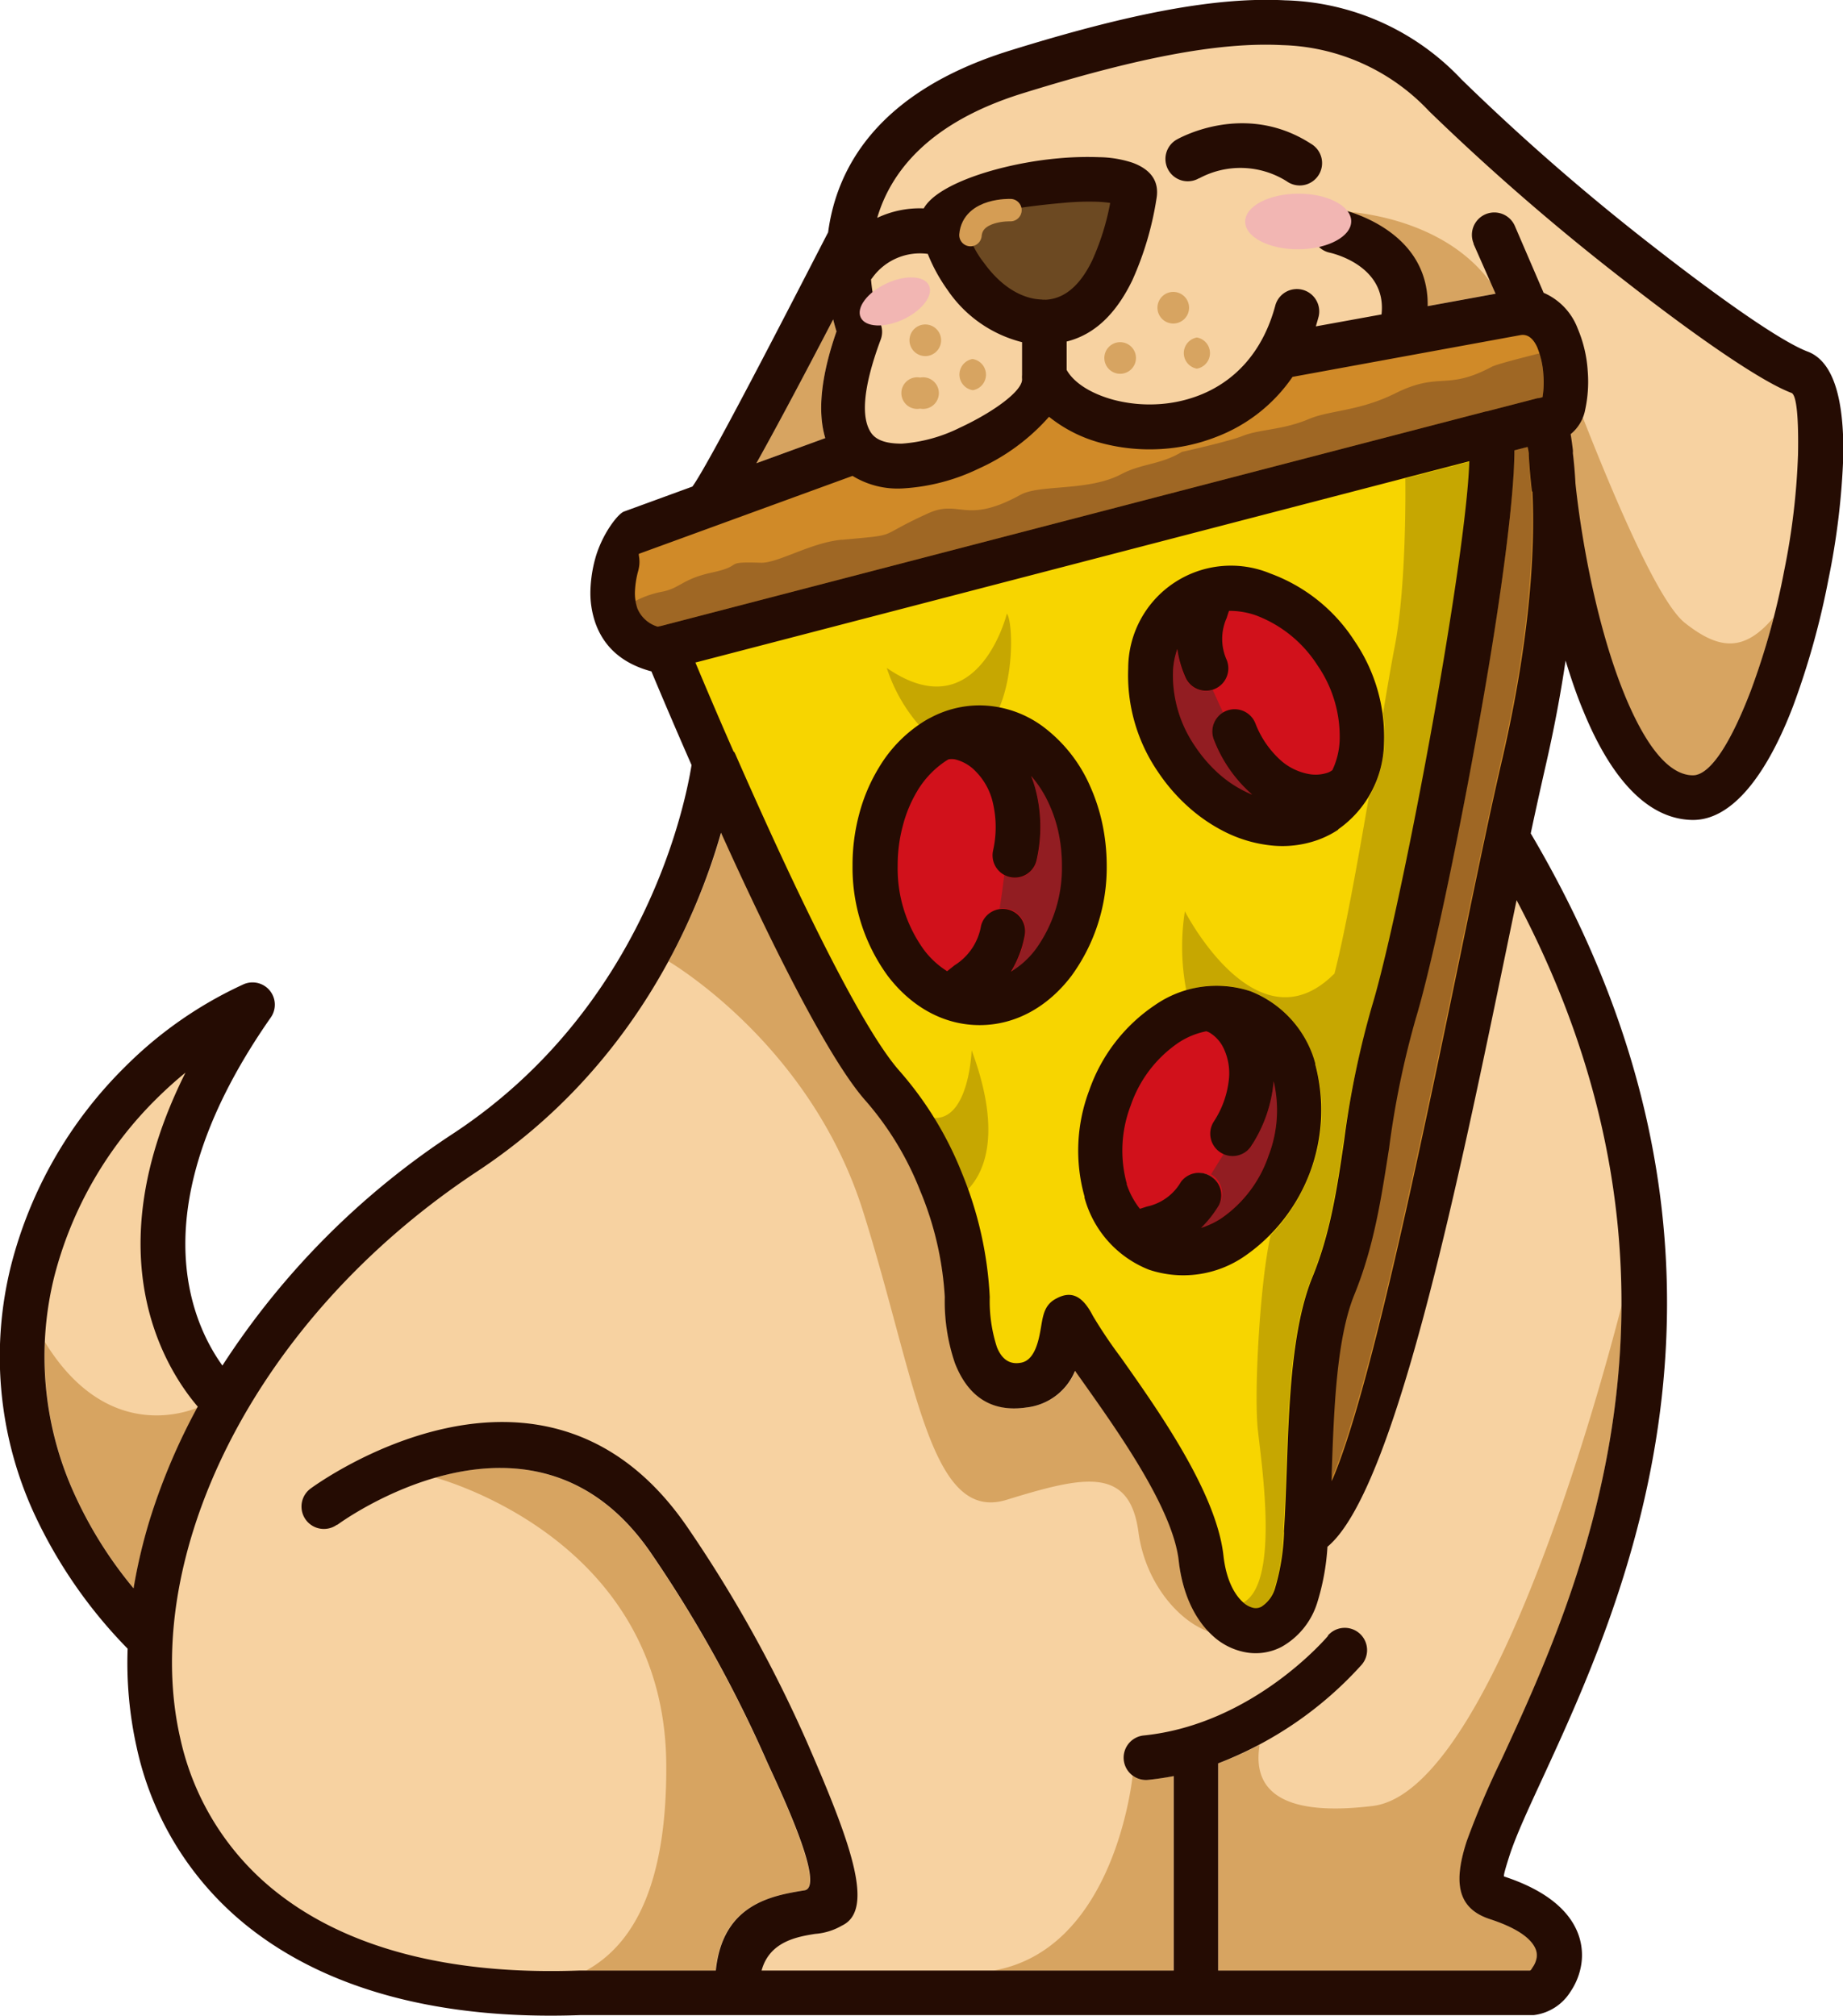 <svg id="f94a77f1-6919-4c79-bf68-692220874249" data-name="Layer 1" xmlns="http://www.w3.org/2000/svg" viewBox="0 0 233.19 255.09"><defs><style>.b659ad06-ea45-47ef-9135-4e275b843dc4{fill:#f7d2a1;}.a607cda5-ac80-45a4-a21b-8d4a47041122,.aeb7641e-63a5-4bec-a13a-7c3fb770b277,.b08a7cef-cd07-4709-ba4a-ca93590f0dfc,.b659ad06-ea45-47ef-9135-4e275b843dc4,.e0067f34-4c40-40d5-87bb-5ca57fa04e46,.e794d9ff-7644-4700-8f7c-90eba8517dc9,.eaeaaf8e-3b1d-49ef-a953-175d34eec22d,.ed95a6ea-505b-4b9f-921a-b45663f3e078,.f78d4ad9-9026-4779-810e-f7eeb4f18333,.f7d728fc-3603-4374-9904-4c03482ac793{fill-rule:evenodd;}.b08a7cef-cd07-4709-ba4a-ca93590f0dfc{fill:#6c4922;}.aeb7641e-63a5-4bec-a13a-7c3fb770b277{fill:#d08a28;}.a607cda5-ac80-45a4-a21b-8d4a47041122{fill:#d1111b;}.f78d4ad9-9026-4779-810e-f7eeb4f18333{fill:#f7d500;}.eaeaaf8e-3b1d-49ef-a953-175d34eec22d{fill:#d7a461;}.f7d728fc-3603-4374-9904-4c03482ac793{fill:#c6a701;}.ed95a6ea-505b-4b9f-921a-b45663f3e078{fill:#921d22;}.e0067f34-4c40-40d5-87bb-5ca57fa04e46{fill:#9f6724;}.e794d9ff-7644-4700-8f7c-90eba8517dc9{fill:#250c03;}.ad39a761-6239-4f1d-a553-d847f23a1618{fill:#f2b6b3;}.f46dac01-a772-4170-8352-87e6bc15363d{fill:none;stroke:#d59d54;stroke-linecap:round;stroke-linejoin:round;stroke-width:2.84px;}</style></defs><title>pizza-dog-optimized</title><path class="b659ad06-ea45-47ef-9135-4e275b843dc4" d="M157.22,63.49a13.54,13.54,0,0,0,4.92,2.23.28.28,0,0,1,.23.28v4.14c0,.09,0,.17,0,.24h0a2,2,0,0,0,0,.24h0v.05c0,.82-.87,1.9-2.31,3a31.17,31.17,0,0,1-5.77,3.4,24.19,24.19,0,0,1-3.89,1.44h0a15.05,15.05,0,0,1-3.5.56,6.92,6.92,0,0,1-2.49-.31,3.19,3.19,0,0,1-1.61-1.15A6.77,6.77,0,0,1,142,73a30.82,30.82,0,0,1,1.92-7.4h0a2.52,2.52,0,0,0,0-1.85h0a21.19,21.19,0,0,1-1.22-5.67.29.29,0,0,1,.05-.2l.17-.22a7.72,7.72,0,0,1,7.27-3.16h0a.29.29,0,0,1,.23.17,21.91,21.91,0,0,0,1.1,2.32A20.27,20.27,0,0,0,153,59.17a18.8,18.8,0,0,0,4.27,4.32Zm-20.15,8.77a14.54,14.54,0,0,0,.39,5.8.29.29,0,0,1-.18.35l-8.71,3.18a.28.28,0,0,1-.34-.41q2.18-3.92,4.28-7.87c1.85-3.47,3.76-7.12,5.42-10.32a.28.28,0,0,1,.53.06c.13.51.27,1,.42,1.51h0a.25.25,0,0,1,0,.17,34.17,34.17,0,0,0-1.81,7.53Zm94.28,6.35c.05.35.1.7.14,1v0a1,1,0,0,1,0,.16v0s0,.1,0,.15h0v0h0c.07.55.13,1.14.18,1.79s.11,1.34.15,2.06v0a124.84,124.84,0,0,0,2.48,14.61,82,82,0,0,0,3.77,12.22,29.68,29.68,0,0,0,4.27,7.64c1.41,1.67,2.94,2.67,4.57,2.7,1.21,0,2.46-1,3.71-2.84a40.83,40.83,0,0,0,3.94-8.1c.85-2.22,1.64-4.64,2.34-7.15q1.1-4,1.89-8c.51-2.59.93-5.21,1.24-7.83a69.42,69.42,0,0,0,.51-7,48.36,48.36,0,0,0-.15-5.62c-.14-1.38-.42-2.24-.86-2.41a47.64,47.64,0,0,1-8.06-4.66c-3.73-2.51-8.15-5.77-12.72-9.33q-7.16-5.6-14-11.54c-4.23-3.66-8.06-7.16-11-10.09a28.41,28.41,0,0,0-8.43-6.05A27.91,27.91,0,0,0,195,28.13a60.36,60.36,0,0,0-14.19,1.24,170.39,170.39,0,0,0-18.77,4.89c-6,1.86-10.19,4.37-13.11,7.15a19.56,19.56,0,0,0-5.45,8.79.28.28,0,0,0,.19.35.27.27,0,0,0,.2,0,12.36,12.36,0,0,1,5.76-1.17.27.27,0,0,0,.25-.15c.82-1.45,3-2.76,5.88-3.82a44.37,44.37,0,0,1,11-2.38c.88-.07,1.75-.13,2.63-.15s1.61,0,2.41,0a18.33,18.33,0,0,1,2.36.23,10.33,10.33,0,0,1,1.82.46,4.68,4.68,0,0,1,2.39,1.71,3.38,3.38,0,0,1,.42,2.56c-.21,1.11-.5,2.73-1,4.55a31.3,31.3,0,0,1-2.05,5.69,17.4,17.4,0,0,1-3.25,4.72,10.68,10.68,0,0,1-4.84,2.85.28.28,0,0,0-.22.27v3.63a.3.3,0,0,0,.05.15A6.61,6.61,0,0,0,169.83,72a14,14,0,0,0,3.83,1.61,17,17,0,0,0,2.65.48,19.31,19.31,0,0,0,2.75.08,17.44,17.44,0,0,0,2.88-.36,16.72,16.72,0,0,0,2.73-.81,15.25,15.25,0,0,0,6.16-4.42,18.33,18.33,0,0,0,3.59-7.19,2.59,2.59,0,0,1,1.18-1.55,2.56,2.56,0,0,1,1.93-.27,2.53,2.53,0,0,1,1.55,1.18h0a2.53,2.53,0,0,1,.27,1.93q-.16.63-.36,1.26a.27.27,0,0,0,.18.35.26.26,0,0,0,.15,0l8.31-1.53a.27.27,0,0,0,.23-.24c.73-6.54-6.67-8.1-6.79-8.13a2.58,2.58,0,0,1-1.61-1.1,2.5,2.5,0,0,1-.35-1.92,2.54,2.54,0,0,1,3-2h0c.33.07,11.11,2.41,10.94,12a.28.28,0,0,0,.28.29h.06L222,60.14a.28.28,0,0,0,.22-.33s0,0,0-.06l-2.71-6.29a2.55,2.55,0,0,1,4.68-2h0l3.62,8.41A.26.26,0,0,0,228,60a6.25,6.25,0,0,1,2.34,1.59,9.82,9.82,0,0,1,1.81,2.78,15.55,15.55,0,0,1,.82,2.47,18.73,18.73,0,0,1,.44,5.33,15.3,15.3,0,0,1-.32,2.24,6.71,6.71,0,0,1-.71,1.82,3.58,3.58,0,0,1-1,1.17.28.28,0,0,0-.12.29c0,.27.09.57.14.91Zm.15,1.08h0Zm.37,4.27ZM182.41,45.27a2.54,2.54,0,0,1-.62-4.66h0c.29-.17,8.43-4.79,16.66.53a2.54,2.54,0,0,1-2.78,4.26h0A11.28,11.28,0,0,0,184.34,45h0A2.51,2.51,0,0,1,182.41,45.27ZM75.25,215.43c.53-.4,25.18-18.36,40.18,3.75,2.86,4.21,5.54,8.56,8,13,2.63,4.72,4.78,9.13,6.5,13.09,2,4.52,3.5,8.25,4.57,11,1.36,3.49,1.92,5.52,1.69,5.69a.74.74,0,0,1-.48.09,3.2,3.2,0,0,0-.69,0,19.05,19.05,0,0,0-6.94,2.15c-2.24,1.37-4.09,3.69-4.51,7.81a.28.28,0,0,1-.28.27H106.05a77.11,77.11,0,0,1-21.45-2,44.83,44.83,0,0,1-16.34-7.52A34.33,34.33,0,0,1,60,254a35.66,35.66,0,0,1-4.69-11.33,44.75,44.75,0,0,1-.94-12.76A58.69,58.69,0,0,1,57,216.17a78.52,78.52,0,0,1,13.56-25A96.64,96.64,0,0,1,93.1,170.62a72.66,72.66,0,0,0,21.47-22.08,82,82,0,0,0,9.2-20.53.26.26,0,0,1,.16-.19.27.27,0,0,1,.37.14c3,6.64,6.4,13.78,9.61,19.92s6.27,11.27,8.64,13.94a35.33,35.33,0,0,1,3.88,5.28,42.49,42.49,0,0,1,3.08,6.19,49.28,49.28,0,0,1,2.21,7,32.5,32.5,0,0,1,.91,6.52,31.74,31.74,0,0,0,.22,3.85,18.36,18.36,0,0,0,1.06,4.42,9.14,9.14,0,0,0,3.09,4.3,7.49,7.49,0,0,0,5.67,1.12,7.64,7.64,0,0,0,3.83-1.64,7.79,7.79,0,0,0,2.08-2.83.28.28,0,0,1,.37-.14.29.29,0,0,1,.12.1l1.11,1.58h0c4.47,6.32,11.29,16,12,22.56a17.4,17.4,0,0,0,1.39,5.31,11.83,11.83,0,0,0,2.73,3.93,9,9,0,0,0,1.93,1.36,7.59,7.59,0,0,0,2.11.74,7,7,0,0,0,2.28.05,7.24,7.24,0,0,0,2.18-.71,8.1,8.1,0,0,0,2.55-2.11,11.29,11.29,0,0,0,1.79-3.27,19.2,19.2,0,0,0,.81-3.15c.21-1.19.37-2.49.49-3.88a.29.29,0,0,1,.11-.22c4.17-3.46,8.24-14.76,12-28.94s7.36-31.37,10.48-46.44l1.3-6.27a.28.28,0,0,1,.53-.08c12.92,24.42,14.85,46.44,12.36,65s-9.42,33.51-14.22,43.92h0a109,109,0,0,0-4.41,10.38c-.84,2.54-1.15,4.62-.75,6.22a4.7,4.7,0,0,0,3.48,3.31,16.69,16.69,0,0,1,3.85,1.72,5.29,5.29,0,0,1,2,2.1,2.32,2.32,0,0,1,.2.65h0a2.28,2.28,0,0,1,0,.69,2.5,2.5,0,0,1-.17.65,3.3,3.3,0,0,1-.32.62s0,.07,0,.1a.42.42,0,0,1,.08.22c0,.2-.1.31-.34.31H186.92a.29.29,0,0,1-.28-.29V245.85a.28.28,0,0,1,.19-.27,46.9,46.9,0,0,0,18-12.37l0,0a2.54,2.54,0,0,0-3.87-3.3h0c-.13.16-9.51,11.27-23.49,12.69a2.58,2.58,0,0,0-1.72.92,2.54,2.54,0,0,0,.36,3.58,2.51,2.51,0,0,0,1.86.56c1.07-.11,2.14-.27,3.2-.48a.29.29,0,0,1,.34.21.17.17,0,0,1,0,.07v24.61a.29.29,0,0,1-.29.29H129.14a.29.29,0,0,1-.29-.29s0-.05,0-.07a5.7,5.7,0,0,1,3.07-3.76,13.27,13.27,0,0,1,3.93-1.09,17.9,17.9,0,0,0,1.85-.36,4.43,4.43,0,0,0,1.43-.64c.9-.64,1.08-3.65.2-8.31a71.07,71.07,0,0,0-4.72-14.58c-1.78-4.08-4-8.63-6.7-13.49q-3.84-6.9-8.29-13.43c-18-26.51-46.81-5.44-47.37-5h0a2.53,2.53,0,0,0-.57,3.55h0a2.55,2.55,0,0,0,3.55.57Zm129.59,17.78h0ZM51.44,186.5h0c-1.34-7-.73-16.37,5.06-27.93a.28.28,0,0,0-.13-.38h0a.27.27,0,0,0-.3,0c-.63.51-1.25,1-1.85,1.58a50.25,50.25,0,0,0-9.93,12.28,47.11,47.11,0,0,0-4.89,12.09,42.1,42.1,0,0,0-1.07,14.1A43.27,43.27,0,0,0,42,212a48.16,48.16,0,0,0,3.26,6,55.76,55.76,0,0,0,4.21,5.81.27.27,0,0,0,.39,0,.23.23,0,0,0,.1-.17c.25-1.51.56-3,.92-4.54s.79-3,1.27-4.55a72.25,72.25,0,0,1,2.57-6.94q1.5-3.5,3.32-6.86a.26.26,0,0,0,0-.31,30.54,30.54,0,0,1-6.59-14Z" transform="translate(-32.77 -22.7)"/><path class="b08a7cef-cd07-4709-ba4a-ca93590f0dfc" d="M164.93,60.91h-.25l-.56,0c-.19,0-.38,0-.58-.08a8.3,8.3,0,0,1-3.42-1.48,13.89,13.89,0,0,1-3.05-3.12,17.66,17.66,0,0,1-1.69-2.88,7.39,7.39,0,0,1-.75-2.44.37.37,0,0,1,0-.11c.16-.53,1.71-1.05,3.9-1.49a83.46,83.46,0,0,1,8.68-1.18q1.18-.1,2.37-.15c.68,0,1.35,0,2,0,.32,0,.62,0,.9.06s.52.05.75.09h0a.28.28,0,0,1,.23.33c-.24,1.19-.53,2.37-.86,3.54a25.35,25.35,0,0,1-1.47,3.87,11.45,11.45,0,0,1-2.43,3.46,5.73,5.73,0,0,1-3.66,1.61h-.17Zm8.34-12.81h0Z" transform="translate(-32.77 -22.7)"/><path class="aeb7641e-63a5-4bec-a13a-7c3fb770b277" d="M175.76,79.15a22.86,22.86,0,0,0,3.52.1,23.47,23.47,0,0,0,3.73-.46,21.58,21.58,0,0,0,3.52-1.05,20.17,20.17,0,0,0,9.5-7.58h0a.28.28,0,0,1,.18-.12L225,64.76a1.78,1.78,0,0,1,1.42.32,3.27,3.27,0,0,1,1,1.38,8.39,8.39,0,0,1,.53,1.63,14,14,0,0,1,.28,1.94,13.75,13.75,0,0,1,0,1.56,8.83,8.83,0,0,1-.14,1.35.27.27,0,0,1-.21.22l-.21.06h0l-.25.06-.1,0h0L220.9,75h0l-.09,0-.23.06h0L116.36,102.2h-.06l-.25.07a.25.25,0,0,1-.19,0,5.14,5.14,0,0,1-1.72-1,3.66,3.66,0,0,1-1-1.5,4.48,4.48,0,0,1-.26-1.08h0a6.34,6.34,0,0,1-.06-1.23,9.09,9.09,0,0,1,.12-1.26c.08-.46.18-.92.29-1.36a3.76,3.76,0,0,0,.1-1.7v0c-.06-.34-.08-.53.2-.63l27-9.85h0a.3.3,0,0,1,.26,0,9,9,0,0,0,2.79,1.2h0a13,13,0,0,0,3.47.33,19.87,19.87,0,0,0,4.52-.7h0a30.38,30.38,0,0,0,4.89-1.77,29.35,29.35,0,0,0,5-2.94,21.44,21.44,0,0,0,3.82-3.52.29.29,0,0,1,.4,0,15.81,15.81,0,0,0,3,2,19.74,19.74,0,0,0,3.65,1.35A22,22,0,0,0,175.76,79.15ZM220.91,75h0Zm2.35,15.33c-.59,4.91-1.44,10.69-2.45,16.72q-2.19,13.08-4.87,26.07h0c-1.66,8-3.24,14.78-4.35,18.42a79.76,79.76,0,0,0-2,8.36c-.53,2.73-.93,5.39-1.33,8-.49,3.19-1,6.29-1.62,9.35a54,54,0,0,1-2.75,9.12,38.93,38.93,0,0,0-2.2,10.41c-.4,3.94-.55,8.18-.69,12.19l0,1.12a.28.28,0,0,0,.28.29.26.26,0,0,0,.26-.17h0c2.38-5.45,5.22-16.15,8.13-28.69s5.88-26.9,8.52-39.7c.92-4.43,1.8-8.69,2.65-12.68s1.61-7.53,2.32-10.63a156.25,156.25,0,0,0,3.36-20.18,95.53,95.53,0,0,0,.4-13.47h0q-.14-1.19-.24-2.37t-.15-2.16h0v-.09l-.14-1a.29.29,0,0,0-.32-.24h-.05l-1.66.44a.28.28,0,0,0-.21.29,94.22,94.22,0,0,1-.81,10.66Z" transform="translate(-32.77 -22.7)"/><path class="a607cda5-ac80-45a4-a21b-8d4a47041122" d="M187.68,106.34a6.75,6.75,0,0,1,0-5.5v0l.29-.89h0a.29.29,0,0,1,.27-.19,9.27,9.27,0,0,1,1.74.13,12.08,12.08,0,0,1,1.79.46,14.54,14.54,0,0,1,4.33,2.46,17.62,17.62,0,0,1,3.56,3.95h0a17.71,17.71,0,0,1,2.26,4.82,14.55,14.55,0,0,1,.6,4.94,11.11,11.11,0,0,1-.31,2,9,9,0,0,1-.65,1.8.23.23,0,0,1-.08.09,1.51,1.51,0,0,1-.26.18,3.13,3.13,0,0,1-.32.15,3.91,3.91,0,0,1-1.27.28,5.86,5.86,0,0,1-1.45-.08,7.4,7.4,0,0,1-1.81-.6,8.11,8.11,0,0,1-1.68-1.1,10,10,0,0,1-1.9-2.11,14.84,14.84,0,0,1-1.48-2.76v0a2.53,2.53,0,0,0-3.3-1.39h0a2.54,2.54,0,0,0-1.4,3.3h0a19.37,19.37,0,0,0,2.06,3.83,15.79,15.79,0,0,0,2.68,3,.27.27,0,0,1,.06.39.28.28,0,0,1-.34.09l-.86-.38h0a14.58,14.58,0,0,1-1.82-1.06,15.35,15.35,0,0,1-1.69-1.32,18,18,0,0,1-1.56-1.59,20.24,20.24,0,0,1-1.38-1.82,17.94,17.94,0,0,1-2.27-4.83,14.29,14.29,0,0,1-.59-4.94,11.42,11.42,0,0,1,.18-1.46,9.78,9.78,0,0,1,.36-1.34.28.28,0,0,1,.34-.21.29.29,0,0,1,.22.24,10.18,10.18,0,0,0,.32,1.59,15.62,15.62,0,0,0,.63,1.85,2.54,2.54,0,0,0,3.31,1.4h0a2.54,2.54,0,0,0,1.4-3.32Zm-9.5,51.46a14.22,14.22,0,0,1,3.63-3.41,11.28,11.28,0,0,1,1.79-.94,8.65,8.65,0,0,1,1.8-.53.17.17,0,0,1,.14,0,1.25,1.25,0,0,1,.29.1h0a1.94,1.94,0,0,1,.31.17,4.31,4.31,0,0,1,1,.85,5.6,5.6,0,0,1,.78,1.21,6.87,6.87,0,0,1,.59,1.81,8.2,8.2,0,0,1,.11,2,10.11,10.11,0,0,1-.57,2.78,14.46,14.46,0,0,1-1.37,2.86,2.54,2.54,0,0,0,.85,3.49,2.46,2.46,0,0,0,1.92.3,2.52,2.52,0,0,0,1.58-1.14,19.89,19.89,0,0,0,1.86-3.93,16,16,0,0,0,.81-3.94h0a.28.28,0,0,1,.55-.05,14.7,14.7,0,0,1,.41,4.69,18.13,18.13,0,0,1-3.59,9.57,14.17,14.17,0,0,1-3.63,3.4,10.28,10.28,0,0,1-1.29.72,8.74,8.74,0,0,1-1.3.51.29.29,0,0,1-.37-.16.3.3,0,0,1,.07-.31,11.88,11.88,0,0,0,1.1-1.2,16,16,0,0,0,1.11-1.61,2.54,2.54,0,1,0-4.34-2.65,6.65,6.65,0,0,1-2.14,2.27,9.49,9.49,0,0,1-2.3,1h0l-.89.29a.28.28,0,0,1-.32-.1,9.38,9.38,0,0,1-.92-1.48,11.43,11.43,0,0,1-.69-1.72l0-.08v0a14.42,14.42,0,0,1-.56-4.9,17.84,17.84,0,0,1,1.07-5.15,17.42,17.42,0,0,1,2.54-4.68Zm-20.51-36.05a8.85,8.85,0,0,1,.89,2.07A11.71,11.71,0,0,1,159,127a16.3,16.3,0,0,1-.34,3.48v0a2.54,2.54,0,1,0,5,1h0a21.27,21.27,0,0,0,.44-4.75,16.29,16.29,0,0,0-.67-4.33A13.67,13.67,0,0,0,163,121h0a.31.31,0,0,1,.07-.32.28.28,0,0,1,.4,0h0a13.47,13.47,0,0,1,1.3,1.73,15.63,15.63,0,0,1,1.07,2,17.12,17.12,0,0,1,.69,1.82,18.39,18.39,0,0,1,.81,3.9c.06.68.1,1.37.1,2.08a19.57,19.57,0,0,1-.86,5.84,16.15,16.15,0,0,1-2.49,4.92,12,12,0,0,1-1.52,1.67,10.13,10.13,0,0,1-1.72,1.26h0a.27.27,0,0,1-.38-.1.28.28,0,0,1,0-.29,10.74,10.74,0,0,0,1-1.95,15.67,15.67,0,0,0,.74-2.64,2.52,2.52,0,0,0-2-3h0a2.53,2.53,0,0,0-1.91.38,2.56,2.56,0,0,0-1.09,1.61,7.58,7.58,0,0,1-3.46,5.14h0l-.92.73a.27.27,0,0,1-.34,0,10.31,10.31,0,0,1-1.63-1.24,12.32,12.32,0,0,1-1.46-1.6,16.08,16.08,0,0,1-2.48-4.91h0a20,20,0,0,1-.87-5.84,20.47,20.47,0,0,1,.17-2.62,19.19,19.19,0,0,1,.49-2.51,17.49,17.49,0,0,1,.81-2.34,15.61,15.61,0,0,1,1.08-2.12,13.44,13.44,0,0,1,1.74-2.28,10.61,10.61,0,0,1,2-1.68h0l.27-.17h0l.11,0a3,3,0,0,1,.43,0l.47.06a4.74,4.74,0,0,1,1.39.54,6.74,6.74,0,0,1,1.31,1,8.22,8.22,0,0,1,1.32,1.68Z" transform="translate(-32.77 -22.7)"/><path class="f78d4ad9-9026-4779-810e-f7eeb4f18333" d="M181.29,122.49a24.79,24.79,0,0,0,2,2.07,22.05,22.05,0,0,0,2.27,1.77,19.45,19.45,0,0,0,2.4,1.4,17.5,17.5,0,0,0,2.82,1.09h0a15.26,15.26,0,0,0,2.88.56,14.77,14.77,0,0,0,2.9,0,11.9,11.9,0,0,0,5.35-1.94,12.08,12.08,0,0,0,4-4.41,14.92,14.92,0,0,0,1.7-6.18,19.54,19.54,0,0,0-.76-6.57,23,23,0,0,0-7.64-11.49,19.74,19.74,0,0,0-5.78-3.24,15.13,15.13,0,0,0-6.36-.82,12.15,12.15,0,0,0-5.59,2,12.34,12.34,0,0,0-4,4.41,15.11,15.11,0,0,0-1.69,6.18,19.61,19.61,0,0,0,.75,6.58,23.07,23.07,0,0,0,2.95,6.32,24.49,24.49,0,0,0,1.76,2.33Zm-60.54-16.18,97.93-25.47a.28.28,0,0,1,.34.2.22.22,0,0,1,0,.08c-.08,2.37-.42,5.77-.94,9.83-.58,4.48-1.38,9.74-2.3,15.26Q213.63,119.14,211,132c-1.63,7.91-3.18,14.55-4.26,18.1a85.89,85.89,0,0,0-2.17,8.84c-.55,2.82-1,5.55-1.37,8.22-.46,3-.91,6-1.53,8.84a49.86,49.86,0,0,1-2.52,8.47,42.37,42.37,0,0,0-2.49,11.37c-.45,4.23-.61,8.72-.76,13,0,1.31-.09,2.62-.15,3.93s-.11,2.44-.19,3.65h0l0,.19v.19c-.1,1.45-.24,2.79-.42,4a16.72,16.72,0,0,1-.7,3,6.89,6.89,0,0,1-.82,1.61,3.14,3.14,0,0,1-1.07,1,1.82,1.82,0,0,1-1.19.17h0a2.4,2.4,0,0,1-.77-.29,4,4,0,0,1-.75-.55,6.89,6.89,0,0,1-1.65-2.5,12.77,12.77,0,0,1-.86-3.53c-.87-7.89-8.15-18.19-12.93-24.94v0h0c-1.66-2.36-3-4.25-3.52-5.26a4.84,4.84,0,0,0-2-2.31,2.54,2.54,0,0,0-2.26.22c-1.35.69-1.53,1.8-1.79,3.35h0a12.73,12.73,0,0,1-.71,2.83,2.88,2.88,0,0,1-2.12,2h0a2.62,2.62,0,0,1-2.09-.49l0,0a4,4,0,0,1-1.17-1.71,13.78,13.78,0,0,1-.76-3.37,28.19,28.19,0,0,1-.16-3,37.06,37.06,0,0,0-1-7.48,54.33,54.33,0,0,0-2.48-8,47.92,47.92,0,0,0-3.48-7,41.39,41.39,0,0,0-4.39-6c-2.68-3-6.34-9.53-10.11-17.07s-7.63-16-10.72-23.08l-.12-.29q-2.47-5.62-4.85-11.29h0v0a.28.28,0,0,1,.2-.34ZM185,147.81a14.8,14.8,0,0,0-6,2.3,19.38,19.38,0,0,0-4.85,4.5,23.21,23.21,0,0,0-4.72,12.9,19.71,19.71,0,0,0,.77,6.5h0l0,.14a15,15,0,0,0,3.09,5.58,12.25,12.25,0,0,0,4.89,3.35h0a12.16,12.16,0,0,0,5.9.6,15.2,15.2,0,0,0,6-2.3,19.43,19.43,0,0,0,4.85-4.51,22.29,22.29,0,0,0,3.35-6.13,22.66,22.66,0,0,0,1.37-6.76,19.68,19.68,0,0,0-.77-6.5h0l0-.14a15.1,15.1,0,0,0-3.11-5.6h0A12.09,12.09,0,0,0,185,147.81Zm-13.66-8.08a24.31,24.31,0,0,0,1.14-7.47,25.1,25.1,0,0,0-1.16-7.55,24.18,24.18,0,0,0-.9-2.32,20.12,20.12,0,0,0-2.45-4.11,16.62,16.62,0,0,0-3.2-3.18,14.32,14.32,0,0,0-3.89-2.09,12.79,12.79,0,0,0-7.3-.33,13.63,13.63,0,0,0-3,1.14h0l-.14.08h0l-.41.22h0a16.16,16.16,0,0,0-3.37,2.68,18.32,18.32,0,0,0-2.47,3.2,21.91,21.91,0,0,0-1.42,2.77,22.37,22.37,0,0,0-1,3,24.83,24.83,0,0,0-.63,3.18,25.41,25.41,0,0,0-.21,3.27,24.5,24.5,0,0,0,1.14,7.47,21,21,0,0,0,3.27,6.38,16.3,16.3,0,0,0,5.2,4.53,13,13,0,0,0,12.37,0,16.19,16.19,0,0,0,5.2-4.53,21,21,0,0,0,3.27-6.38Z" transform="translate(-32.77 -22.7)"/><path class="eaeaaf8e-3b1d-49ef-a953-175d34eec22d" d="M184.21,65.41a2,2,0,0,1,0,3.94h0a2,2,0,0,1,0-3.94Zm22.26,185.82c-13.36,1.63-15.06-3.29-14.32-7.74a41.56,41.56,0,0,1-5.23,2.35v26.22h39.85c.2,0-.21-.2,0-.51a2.73,2.73,0,0,0,.45-1.14,2.07,2.07,0,0,0-.19-1.2c-.57-1.21-2.22-2.51-5.73-3.66-4.18-1.37-4.61-4.71-2.92-9.89a109.31,109.31,0,0,1,4.44-10.42c5.92-12.82,15-32.6,15.13-57.31-5.88,22.71-18.5,61.71-31.48,63.3ZM178,247.93a2.76,2.76,0,0,1-1.92-.52c-.32,2.77-3.09,22.08-17.59,24.65h22.75V247.44a32,32,0,0,1-3.24.49Zm-48.32-2.53a162.06,162.06,0,0,0-14.5-26.06c-8.07-11.9-19-12.06-27.33-9.66,4,1.15,29.05,9.52,29.22,36.3.1,15.27-4.15,22.78-10.14,26.08h16.37c.86-8.47,7.16-9.49,11.23-10.15,2.88-.47-3.84-14.21-4.85-16.51Zm-77.8-30.84a78.7,78.7,0,0,1,5.86-13.72c-2,.8-11.72,4-19.28-8.3a42,42,0,0,0,3.81,19.36,53,53,0,0,0,7.42,11.79A68.14,68.14,0,0,1,51.89,214.56ZM142.34,162a39,39,0,0,1,6.9,11.39,41,41,0,0,1,3.11,13.44,24.19,24.19,0,0,0,1.29,8.38c1.41,3.6,4.08,6.33,9.07,5.59a7.58,7.58,0,0,0,6.13-4.63l1.11,1.58c4.46,6.3,11.26,15.91,12,22.44a15.17,15.17,0,0,0,3.81,9c-4-1.39-8.11-6.37-8.94-12.58-1.12-8.44-6.94-7.12-16.69-4.12s-11.43-15.19-18.18-36.57c-5.9-18.66-20.42-29-24.59-31.58a82.26,82.26,0,0,0,6.7-16.29c6,13.28,13.53,28.56,18.3,33.93Zm96-51.32c2.39,5.81,5.3,10.1,8.57,10.16,2.33,0,5-4.5,7.39-10.75a83.56,83.56,0,0,0,2.89-9.27c-3.69,4.37-6.84,4.19-11.25.69-3.16-2.51-8.43-14.57-12.94-26.08a4.64,4.64,0,0,1-1.56,2.21c.09.57.19,1.23.28,2a1.6,1.6,0,0,1,0,.39v0c.13,1.11.25,2.39.33,3.87.8,7.55,2.84,18.51,6.23,26.75ZM203.51,49.51c3,1,10,4.07,9.86,11.93L222,59.86l-.59-1.38C216.21,51.36,207,49.83,203.51,49.51ZM137.19,78.14c-.94-3.12-.67-7.51,1.42-13.5-.15-.5-.3-1-.42-1.52-2.94,5.65-6.73,12.84-9.72,18.2l8.72-3.18Zm12-7.66a2,2,0,1,1,0,3.93h0a2,2,0,1,1,0-3.93Zm1-6.69a2,2,0,0,1,0,3.94h0a2,2,0,1,1,0-3.94Zm5.63,4.34a2,2,0,0,1,.09,3.94h-.09a2,2,0,0,1,0-3.94ZM174.5,66a2,2,0,1,1-2,2,2,2,0,0,1,2-2Zm6.72-6.36a2,2,0,1,1-2,2A2,2,0,0,1,181.22,59.64Z" transform="translate(-32.77 -22.7)"/><path class="f7d728fc-3603-4374-9904-4c03482ac793" d="M155.71,155.6s-.3,8.8-4.77,8.57a47.26,47.26,0,0,1,3.55,7.12c.26.65.51,1.3.73,1.94C157.13,171.28,159.72,166.4,155.71,155.6Zm50.25-32c-1.46,8.51-3.08,17.46-4.37,22.4l0-.08c-9.82,9.84-18.9-7.9-18.9-7.9a29,29,0,0,0,.18,10,12.71,12.71,0,0,1,8.15.14,13.33,13.33,0,0,1,7.76,7.91c.16.4.3.8.43,1.22l0,.14a21.5,21.5,0,0,1-.6,13.45,22.73,22.73,0,0,1-5.06,8.12c-1.31,5.5-2.16,19.83-1.62,24.72s2.72,19.45-1.93,21.82a2.88,2.88,0,0,0,1.29.69,1.51,1.51,0,0,0,1-.15,4.2,4.2,0,0,0,1.75-2.43,28.09,28.09,0,0,0,1.11-6.9v-.2l0-.19c.15-2.3.24-4.88.34-7.57.3-8.5.63-18,3.26-24.43,2.25-5.49,3.12-11.2,4-17.24A115,115,0,0,1,206.45,150c2.16-7.08,6.19-26.62,9.06-43.82,1.76-10.55,3.08-20.09,3.24-25.06l-8.17,2.13s.22,13.29-1.34,21.27c-.37,1.87-.88,4.87-1.48,8.44a19.07,19.07,0,0,1,.16,3.9A15.17,15.17,0,0,1,206,123.56Zm-45.8-23.23s-3.66,14.82-15.19,6.85a20.91,20.91,0,0,0,4.1,7.26,12.16,12.16,0,0,1,1.28-.78l.16-.08a13.21,13.21,0,0,1,6.21-1.56,13.51,13.51,0,0,1,2.47.23c1.93-4.46,1.7-10.87,1-11.92Z" transform="translate(-32.77 -22.7)"/><path class="ed95a6ea-505b-4b9f-921a-b45663f3e078" d="M191.28,167.51a2.83,2.83,0,0,1-3.61,1.09L186,171.3l0,0a2.82,2.82,0,0,1,1,3.88,14.29,14.29,0,0,1-2.26,2.88,10.47,10.47,0,0,0,2.54-1.2,15.8,15.8,0,0,0,6-7.95,16.08,16.08,0,0,0,.64-9.41,17.66,17.66,0,0,1-2.71,8Zm-9.55-62.66a10.73,10.73,0,0,0-.54,2.75,15.83,15.83,0,0,0,2.82,9.6,18.14,18.14,0,0,0,2.89,3.36,14.89,14.89,0,0,0,3.44,2.33l.86.39a17.74,17.74,0,0,1-4.83-6.93,2.82,2.82,0,0,1,1.15-3.47L186.21,110a2.84,2.84,0,0,1-3.51-1.63,13.39,13.39,0,0,1-1-3.51Zm-18,17.46a19,19,0,0,1,.23,9.21,2.83,2.83,0,0,1-3.32,2.22,3.12,3.12,0,0,1-.81-.29c-.16,1.41-.36,2.82-.58,4.22a2.82,2.82,0,0,1,3.22,2.36,2.59,2.59,0,0,1,0,1,13.4,13.4,0,0,1-1.76,4.68,11,11,0,0,0,3.15-2.86,17.55,17.55,0,0,0,3.3-10.59,19.78,19.78,0,0,0-.4-4,17.37,17.37,0,0,0-1.18-3.66,14.37,14.37,0,0,0-2.32-3.66c.18.45.34.91.49,1.39Z" transform="translate(-32.77 -22.7)"/><path class="e0067f34-4c40-40d5-87bb-5ca57fa04e46" d="M139.25,91c-3.93.37-8.09,3-10.24,2.91-5-.15-1.86.31-6.15,1.24-3.84.83-4,2-6.39,2.44a12.29,12.29,0,0,0-3.31,1.16,4.22,4.22,0,0,0,.24,1A4,4,0,0,0,116,102l.27-.07.06,0,104.19-27.1.24-.07.1,0,6.48-1.68.13,0,.25-.06.22-.06a11.49,11.49,0,0,0,.11-2.84,12.49,12.49,0,0,0-.49-2.71c-1.12.3-5.34,1.33-6.05,1.71-5.77,3.07-6.55.55-12.19,3.35-4.66,2.31-8.23,2.1-11,3.28-3.32,1.39-6.18,1.25-8.36,2.13-1.64.66-7.58,2-7.64,2-2.76,1.66-5.08,1.45-7.67,2.82-4.21,2.22-10.31,1.26-12.77,2.62-6.95,3.82-7.66.51-11.68,2.34-6.92,3.14-3.23,2.63-10.89,3.35Zm72.6,60.67c2.23-7.32,6.35-27.17,9.24-44.53,1.92-11.5,3.3-22,3.26-27.45l1.68-.43.14,1v.07c.07,1.32.2,2.85.39,4.54.32,6.78-.14,17.82-3.76,33.57-1.42,6.19-3.12,14.39-5,23.32-5.29,25.58-11.89,57.48-16.65,68.33l0-1.12c.29-8,.6-16.94,2.87-22.5,2.5-6.12,3.42-12.15,4.39-18.53a111.91,111.91,0,0,1,3.35-16.31Z" transform="translate(-32.77 -22.7)"/><path class="e794d9ff-7644-4700-8f7c-90eba8517dc9" d="M164.68,60.63a2.67,2.67,0,0,1,.4,0c2.75-.14,4.6-2.34,5.86-4.92a31.65,31.65,0,0,0,2.3-7.33,15,15,0,0,0-1.63-.15,34,34,0,0,0-4.37.15c-5.58.48-12.06,1.57-12.33,2.47A12.08,12.08,0,0,0,157.3,56c1.52,2.11,3.67,4,6.29,4.5a8.39,8.39,0,0,0,1.09.11Zm3.08,5.28c4-1,6.54-4.17,8.27-7.72a40.1,40.1,0,0,0,3.06-10.31c.41-2.26-.74-3.74-3-4.58a14.1,14.1,0,0,0-4.27-.71,40,40,0,0,0-5.07.14c-7,.61-15.29,3.12-17.1,6.34a12.59,12.59,0,0,0-5.89,1.2c1.7-5.78,6.5-12.06,18.37-15.75,14.3-4.44,24.73-6.53,32.87-6.11a26.4,26.4,0,0,1,18.59,8.36,294.57,294.57,0,0,0,25,21.65c8.75,6.83,17,12.56,20.85,14,.67.26.91,3.34.83,7.77a88.54,88.54,0,0,1-1.75,14.72,94,94,0,0,1-4.21,15.15c-2.39,6.25-5.06,10.8-7.39,10.75-3.28-.06-6.19-4.36-8.58-10.16-3.39-8.24-5.43-19.2-6.23-26.75q-.1-1.94-.33-3.87v0a2.6,2.6,0,0,0,0-.39c-.08-.67-.17-1.33-.28-2a5.25,5.25,0,0,0,1.85-3.15,16.72,16.72,0,0,0,.31-4.84,16.39,16.39,0,0,0-1.27-5.38,8,8,0,0,0-4.31-4.52l-3.62-8.41a2.83,2.83,0,1,0-5.24,2.16l0,.08L222,59.87l-8.59,1.57c.18-10-11.14-12.29-11.18-12.3A2.83,2.83,0,0,0,201,54.67h0s7.28,1.49,6.57,7.82L199.26,64c.12-.42.25-.84.36-1.27a2.83,2.83,0,0,0-5.47-1.44c-1.64,6.2-5.38,9.76-9.58,11.41a17.12,17.12,0,0,1-5.52,1.16,18,18,0,0,1-5.32-.55c-2.82-.75-5.06-2.12-6-3.8V65.91Zm-5.67,4.23a3.41,3.41,0,0,0,0,.55c.05,1.49-3.65,4.18-7.91,6.15a19.49,19.49,0,0,1-7.31,2c-1.72,0-3.14-.32-3.86-1.34-1.24-1.77-1.19-5.4,1.17-11.77a2.79,2.79,0,0,0,0-2.07,22,22,0,0,1-1.2-5.6l.18-.23a7.42,7.42,0,0,1,7-3,21.4,21.4,0,0,0,2.49,4.55A16.15,16.15,0,0,0,162.09,66v4.14Zm3.41,5.3A26.15,26.15,0,0,1,156.6,82a25.33,25.33,0,0,1-9.52,2.5,10.91,10.91,0,0,1-6.44-1.58l-27,9.85c-.18.07.26.76-.12,2.17a11.6,11.6,0,0,0-.41,2.55,6,6,0,0,0,.31,2.21A4,4,0,0,0,116,102l.27-.07.06,0,104.19-27.1.24-.07.1,0,6.48-1.68.13,0,.25-.06.22-.06a11.49,11.49,0,0,0,.11-2.84,11,11,0,0,0-.78-3.48c-.45-1-1.14-1.72-2.14-1.53l-28.82,5.28A20.55,20.55,0,0,1,186.63,78a22.78,22.78,0,0,1-7.34,1.54,23.64,23.64,0,0,1-7-.73A17.75,17.75,0,0,1,165.5,75.44Zm-28.31,2.7-8.72,3.18c3-5.36,6.78-12.55,9.72-18.2.15.61.3,1.12.42,1.52-2.09,6-2.36,10.38-1.42,13.5ZM177,175.67l.89-.29a6.52,6.52,0,0,0,4.3-3.12A2.83,2.83,0,0,1,187,175.2a14.29,14.29,0,0,1-2.26,2.88,10.47,10.47,0,0,0,2.54-1.2,15.8,15.8,0,0,0,6-7.95,16,16,0,0,0,.64-9.41,17.66,17.66,0,0,1-2.71,8,2.83,2.83,0,1,1-4.83-2.94h0a12,12,0,0,0,1.9-5.51,7.36,7.36,0,0,0-.67-3.68,4.64,4.64,0,0,0-1.67-1.94,2,2,0,0,0-.54-.25,9.79,9.79,0,0,0-3.51,1.44,15.77,15.77,0,0,0-6.05,7.94h0a15.92,15.92,0,0,0-.51,9.88l0,.11A10.22,10.22,0,0,0,177,175.67ZM188.27,100c-.1.3-.2.6-.29.89a6.49,6.49,0,0,0,0,5.32,2.83,2.83,0,0,1-5.25,2.13,13.39,13.39,0,0,1-1-3.51,9.94,9.94,0,0,0-.54,2.75,15.85,15.85,0,0,0,2.82,9.6,18.14,18.14,0,0,0,2.89,3.36,14.89,14.89,0,0,0,3.44,2.33c.29.14.58.27.86.38a17.62,17.62,0,0,1-4.83-6.92,2.82,2.82,0,0,1,5.23-2.12,12.14,12.14,0,0,0,3.31,4.79,7.36,7.36,0,0,0,3.36,1.63,4.76,4.76,0,0,0,2.57-.18,2.44,2.44,0,0,0,.51-.29,9.69,9.69,0,0,0,.92-3.69,15.86,15.86,0,0,0-2.81-9.59h0a15.89,15.89,0,0,0-7.75-6.3,10.07,10.07,0,0,0-3.44-.58Zm-35.66,45.6.94-.75a7.34,7.34,0,0,0,3.35-5,2.83,2.83,0,0,1,5.54,1.13,13.4,13.4,0,0,1-1.76,4.68,11,11,0,0,0,3.15-2.86,17.55,17.55,0,0,0,3.3-10.59,19.78,19.78,0,0,0-.4-4,17.37,17.37,0,0,0-1.18-3.66,14.37,14.37,0,0,0-2.32-3.66c.18.45.34.91.48,1.39a18.84,18.84,0,0,1,.23,9.21,2.82,2.82,0,0,1-5.53-1.11,13.48,13.48,0,0,0-.12-6.51,8.27,8.27,0,0,0-2.14-3.63,5.3,5.3,0,0,0-2.56-1.45,2.46,2.46,0,0,0-.81,0l-.27.16a11.8,11.8,0,0,0-3.7,3.88A16.58,16.58,0,0,0,147,127.2a19.19,19.19,0,0,0-.65,5.06,17.55,17.55,0,0,0,3.29,10.59,10.92,10.92,0,0,0,3,2.77Zm-2.26-32c-.29.15-.57.32-.85.5a17.34,17.34,0,0,0-5.51,5.71,22.06,22.06,0,0,0-2.5,5.87,24.78,24.78,0,0,0-.85,6.52,23.27,23.27,0,0,0,4.46,14c2.93,3.84,7,6.22,11.62,6.22s8.69-2.38,11.61-6.22a23.28,23.28,0,0,0,4.47-14,25.86,25.86,0,0,0-.53-5.15,23.76,23.76,0,0,0-1.56-4.84,18.84,18.84,0,0,0-5.74-7.39,13.64,13.64,0,0,0-8.25-2.86,13.21,13.21,0,0,0-6.21,1.56ZM57.81,200.72c-4-4.66-13.22-19-1.57-42.29q-1.87,1.53-3.6,3.24a48.61,48.61,0,0,0-13,22.56,41.92,41.92,0,0,0,2.61,27.67,52.59,52.59,0,0,0,7.42,11.79,68.14,68.14,0,0,1,2.19-9.13,79,79,0,0,1,5.92-13.84ZM67,151.5c-16.58,23.77-10.13,38.39-6.09,44a100,100,0,0,1,29.25-29.39c24.25-16,29.36-41.89,30.11-46.6q-2.59-5.9-5.08-11.85h0c-4-1.07-6.09-3.37-7.07-6.08a11.61,11.61,0,0,1-.64-4.31,17.15,17.15,0,0,1,.59-3.84c.84-3.1,2.88-5.73,3.66-6l8.65-3.16c2.33-3.18,15-28,17.17-32.17,1.07-8.09,6.21-17.78,23-23,14.93-4.64,26-6.82,34.81-6.36a31.73,31.73,0,0,1,22.32,10A286.47,286.47,0,0,0,242.1,54c8.35,6.51,16,11.91,19.39,13.19S266.08,73.5,266,80.3A93.38,93.38,0,0,1,264.12,96a100.54,100.54,0,0,1-4.48,16.07c-3.21,8.4-7.6,14.48-12.77,14.39-6-.12-10.51-5.88-13.71-13.66-.85-2-1.61-4.24-2.3-6.51-.6,4.05-1.42,8.51-2.54,13.38-.64,2.82-1.27,5.66-1.87,8.49C258.21,182,238.34,225.12,228,247.6c-1.85,4-3.39,7.33-4.2,9.8-.56,1.74-.84,2.72-.71,2.76,5.24,1.72,7.93,4.16,9.1,6.64a7.69,7.69,0,0,1,.67,4.38,8.49,8.49,0,0,1-1.36,3.52,6.39,6.39,0,0,1-4.69,3H106.14C88,278.35,74.4,274.26,65,267.16a39.7,39.7,0,0,1-14.93-23.31,49.21,49.21,0,0,1-1.15-12.52,61.18,61.18,0,0,1-11.83-17.1,47.52,47.52,0,0,1-2.93-31.36,54.19,54.19,0,0,1,14.47-25.21A51.4,51.4,0,0,1,63.49,147.3h0A2.82,2.82,0,0,1,67,151.5Zm8.43,64.17c.07-.06,24.81-18.41,39.79,3.67a162.06,162.06,0,0,1,14.5,26.06c1,2.3,7.73,16,4.85,16.51-4.07.66-10.37,1.69-11.23,10.15H106c-16.79.6-29.2-3.06-37.61-9.43a34.07,34.07,0,0,1-12.82-20c-1.84-8.07-1.21-17.15,1.69-26.37,5.17-16.44,17.52-33.21,36-45.4C112.83,157.9,120.88,139,124,128.07c6,13.28,13.52,28.56,18.3,33.93a39,39,0,0,1,6.9,11.39,41,41,0,0,1,3.11,13.44,24.19,24.19,0,0,0,1.29,8.38c1.41,3.6,4.08,6.34,9.07,5.59a7.54,7.54,0,0,0,6.12-4.63l1.12,1.58c4.46,6.3,11.26,15.91,12,22.44.47,4.29,2.12,7.49,4.21,9.42a8.36,8.36,0,0,0,4.17,2.16,7.08,7.08,0,0,0,4.65-.68,9.69,9.69,0,0,0,4.48-5.53,29.74,29.74,0,0,0,1.31-7.13c8.45-7,16.39-45.39,22.63-75.54.44-2.14.88-4.24,1.3-6.28,25.78,48.73,7.73,87.85-1.86,108.63a109.31,109.31,0,0,0-4.44,10.42c-1.69,5.18-1.26,8.52,2.92,9.89,3.52,1.15,5.16,2.45,5.73,3.66a2.1,2.1,0,0,1,.19,1.2,2.86,2.86,0,0,1-.45,1.15c-.21.31-.26.5-.45.5h-39.4V245.84a47.19,47.19,0,0,0,18.14-12.46,2.82,2.82,0,1,0-4.24-3.73l0,.06s-9.36,11.18-23.31,12.6a2.82,2.82,0,0,0,.55,5.62q1.63-.17,3.24-.48v24.61H129.13c1-3.7,4.55-4.28,6.77-4.64a7.93,7.93,0,0,0,3.4-1.05c4.24-2,1.09-10.54-4.43-23.23a167.62,167.62,0,0,0-15-27c-18.3-27-47.69-5.15-47.78-5.09a2.83,2.83,0,0,0,3.32,4.59Zm50.27-97.8c0,.09.09.19.12.28,6.17,14.07,15.46,34.11,20.78,40.09a44.42,44.42,0,0,1,7.92,13A47.23,47.23,0,0,1,158,186.83a18.91,18.91,0,0,0,.9,6.32c.51,1.29,1.4,2.28,3,2,1.88-.28,2.34-3.05,2.6-4.59s.47-2.8,1.94-3.55c1.86-1,3.29-.38,4.62,2.22a60.26,60.26,0,0,0,3.51,5.22c4.79,6.78,12.11,17.13,13,25.1.31,2.81,1.25,4.77,2.42,5.85a2.85,2.85,0,0,0,1.38.77,1.52,1.52,0,0,0,1-.15,4.2,4.2,0,0,0,1.75-2.43,28.09,28.09,0,0,0,1.11-6.9,2.56,2.56,0,0,1,0-.39c.15-2.3.24-4.88.34-7.57.3-8.5.63-18,3.26-24.43,2.25-5.49,3.12-11.2,4-17.24a114.6,114.6,0,0,1,3.55-17.1c2.16-7.09,6.19-26.63,9.06-43.83,1.76-10.55,3.08-20.09,3.24-25.06l-97.92,25.47q2.37,5.67,4.84,11.29Zm58.81-72.61a11,11,0,0,1,11.05.37,2.83,2.83,0,1,0,3.08-4.74h0c-8.51-5.5-16.94-.54-17-.52a2.82,2.82,0,1,0,2.83,4.89Zm42.09,39.61c-.18-1.51-.31-3-.4-4.54v-.07c0-.35-.09-.7-.15-1l-1.67.43c0,5.41-1.35,15.95-3.26,27.45-2.9,17.36-7,37.21-9.24,44.53a111.91,111.91,0,0,0-3.35,16.31c-1,6.38-1.9,12.41-4.39,18.53-2.27,5.56-2.59,14.49-2.87,22.5l0,1.12c4.75-10.85,11.35-42.75,16.64-68.33,1.85-8.93,3.55-17.13,5-23.32,3.61-15.75,4.08-26.79,3.75-33.57Zm-71.67-34v0ZM191,148.14a13.65,13.65,0,0,1,8.19,9.13s0,.09,0,.14a22.46,22.46,0,0,1-8.91,24.23,13.66,13.66,0,0,1-12.14,1.73l0,0a13.63,13.63,0,0,1-8.15-9.11c0-.05,0-.1,0-.15a21.54,21.54,0,0,1,.6-13.44h0a21.49,21.49,0,0,1,8.31-10.78A13.65,13.65,0,0,1,191,148.14Zm11.07-20.48h0a13.61,13.61,0,0,0,5.81-10.8,21.48,21.48,0,0,0-3.74-13.07h0a21.43,21.43,0,0,0-10.62-8.51,13,13,0,0,0-18,12,21.6,21.6,0,0,0,3.75,13.07,23.33,23.33,0,0,0,3.85,4.45,21.09,21.09,0,0,0,4.72,3.21,17,17,0,0,0,5.81,1.68,13.34,13.34,0,0,0,5.74-.66,12.21,12.21,0,0,0,1.4-.59,11.68,11.68,0,0,0,1.3-.75Z" transform="translate(-32.77 -22.7)"/><ellipse class="ad39a761-6239-4f1d-a553-d847f23a1618" cx="145.99" cy="60.85" rx="4.77" ry="2.51" transform="translate(-44.8 44.86) rotate(-25.06)"/><ellipse class="ad39a761-6239-4f1d-a553-d847f23a1618" cx="197.02" cy="50.74" rx="6.71" ry="3.52" transform="translate(-33.01 -21.75) rotate(-0.28)"/><path class="f46dac01-a772-4170-8352-87e6bc15363d" d="M160.62,49.29s-4.77-.18-5.06,3.16" transform="translate(-32.77 -22.7)"/></svg>